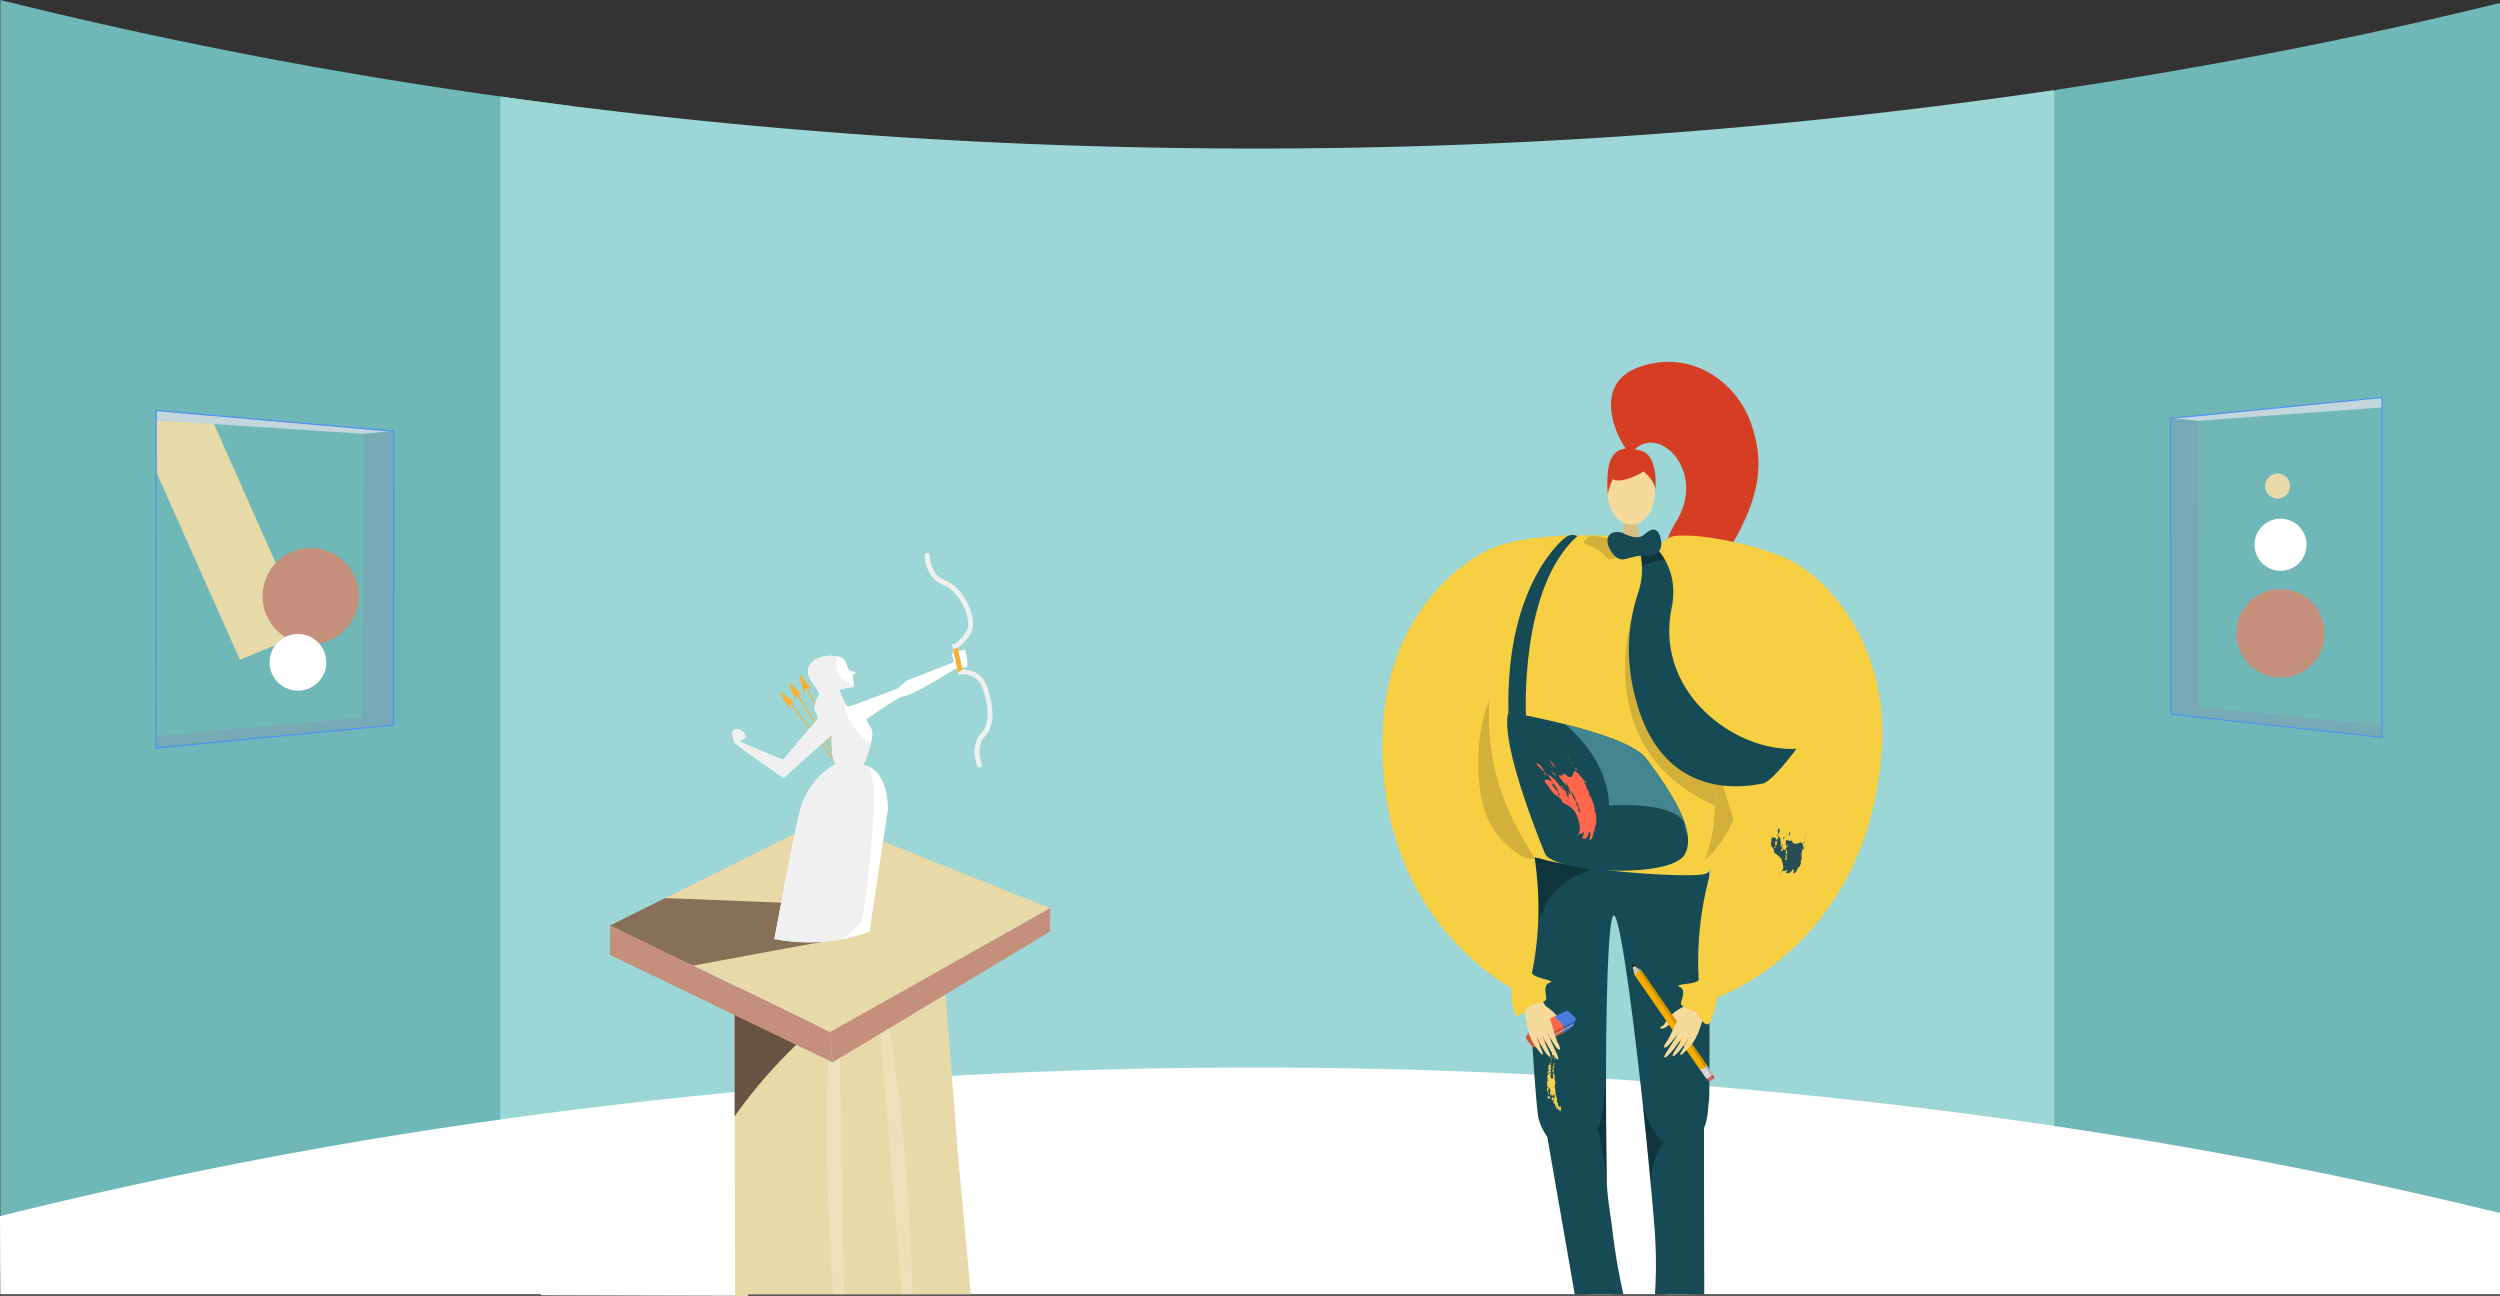 <svg xmlns="http://www.w3.org/2000/svg" xmlns:xlink="http://www.w3.org/1999/xlink" width="1366.001" height="708.024" viewBox="0 0 1366.001 708.024"><rect x="0" y="0" width="1366.001" height="708.024" fill="#333333" stroke="none"/><defs><style>.a,.ah,.ak,.j{fill:none;}.b{fill:#70b8b8;}.c{fill:#9cd6d6;}.am,.d{fill:#fff;}.e{fill:#d6bf87;}.f,.m{fill:#f6da9b;}.g{fill:#d63e23;}.h{fill:#164b55;}.i{fill:#f8d24b;}.j{stroke:#f8d24b;stroke-linecap:round;stroke-linejoin:round;}.k,.l{opacity:0.3;}.m{fill-rule:evenodd;}.aa,.n,.t{fill:#020202;}.o{fill:#d86466;}.p{fill:#d9d6da;}.q{fill:#d5c8b4;}.r{fill:#f7ac00;}.s{clip-path:url(#a);}.ad,.t{opacity:0.15;}.u{clip-path:url(#b);}.v{clip-path:url(#c);}.w{fill:#fe674c;}.x{fill:#4a7cdb;}.y{fill:#e2e2e2;}.z{clip-path:url(#d);}.aa,.am{opacity:0.2;}.ab{fill:#f7cf43;}.ac{fill:#438591;}.ae{fill:#274e55;}.af{fill:#c3d6db;}.ag{fill:#77aab6;}.ah,.ak{stroke:#4e91f2;stroke-miterlimit:10;}.ah{stroke-width:0.648px;}.ai{fill:#e8d9a9;}.aj{fill:#c5907b;}.ak{stroke-width:0.685px;}.al,.an{fill:#6a5342;}.an{opacity:0.78;}.ao{fill:#feac2c;}.ap{fill:#f0f0f0;}</style><clipPath id="a"><path class="a" d="M932.614-1217.607l-35.739-51.757a1.084,1.084,0,0,0-1.243.788s-.961-.209-1.47,1.05c0,0-1.01-.058-1.23.436l35.949,52.061A5.353,5.353,0,0,0,932.614-1217.607Z"/></clipPath><clipPath id="b"><path class="a" d="M932.484-1217.8l-3.838,2.277,3.724,5.394c.088-.025.175-.053.261-.083.267.4.781,1.184.86,1.335a.685.685,0,0,0,.8.218c.286-.128,2.018-1.464,2.376-1.734a.506.506,0,0,0,.12-.665s-.717-.922-1.069-1.377c.165-.195.253-.319.253-.319Z"/></clipPath><clipPath id="c"><path class="a" d="M896.875-1269.365a1.084,1.084,0,0,0-1.242.788s-.962-.209-1.47,1.05c0,0-.88-.051-1.176.346l-.885-3.918a1.527,1.527,0,0,0,.923-.638Z"/></clipPath><clipPath id="d"><path class="a" d="M860.876-1243.25a28.881,28.881,0,0,0-3.343-3.343,2.442,2.442,0,0,0-2.634-.193l-5.611,2.67-11.054,5.259a5.634,5.634,0,0,0-1.928,1.7s-.5.848-1.042,1.743l-.065.1-.351.573h0c-.234.377-.456.723-.626.973a1.948,1.948,0,0,0-.238,1.858s2.378,3.151,3.226,4.089a2.1,2.1,0,0,0,2.237.348s11.206-5.94,15.044-7.933c.652-.339,1.091-.564,1.227-.626a22.23,22.23,0,0,0,2.431-1.452s.468-.65,1.091-1.548h0l.03-.043c.2-.292.42-.608.644-.937l.012-.018h0c.159-.233.32-.472.48-.713C861.505-1242.388,860.876-1243.25,860.876-1243.25Z"/></clipPath></defs><g transform="translate(0.001 1799.562)"><path class="b" d="M1366-1797.942v705.55l-242.23-67.59-1.24-.24-31.75-6.02.07-22.59,1.56-535.51,30.12-25.56,1.75-.73C1228.18-1766.122,1310.31-1784.252,1366-1797.942Z"/><path class="b" d="M316.29-1734.922l-15.68,543.41-.37,12.96-26.87,6.66L.2-1104.152v-695.41a2642.672,2642.672,0,0,0,273.17,52.71q18.765,2.64,38.35,5.12Z"/><path class="c" d="M1122.53-1750.372v596.43H273.37v-592.91q18.765,2.64,38.35,5.12a2970.154,2970.154,0,0,0,303.27,22.49A2992.67,2992.67,0,0,0,1122.53-1750.372Z"/><path class="d" d="M1366-1136.738v44.35H408.689l-.01.85-7.03-.02-19.87-.06-6.48-.01-26.54-.08-6.45-.02-46.76-.14c.02-.17.04-.35.05-.52H.169L0-1135.058c.07-.02.13-.03.2-.05a2644.97,2644.97,0,0,1,273.17-52.72q13.41-1.875,27.24-3.68c1.57-.21,3.15-.41,4.73-.62a.11.11,0,0,0,.05-.01c.86-.1,1.72-.21,2.58-.32q7.86-1.005,15.85-1.98,14.445-1.77,29.32-3.43c1.43-.17,2.86-.32,4.29-.48q9.075-1,18.29-1.96c.47-.05.94-.1,1.41-.14,1.25-.14,2.51-.27,3.77-.39q10.155-1.035,20.5-2.02a.163.163,0,0,1,.07,0c3.03-.3,6.07-.58,9.13-.86l1.65-.15q19.62-1.8,39.88-3.37c1.65-.13,3.3-.26,4.96-.38l2.07-.15q11.865-.9,23.93-1.71,3.48-.24,6.99-.46,14.865-.975,30.03-1.79,46.065-2.535,94.88-3.71c78.85-1.83,153.53-.49,223.4,3.05q9.405.465,18.67,1,10.32.585,20.48,1.23c.4.03.79.05,1.19.08.54.03,1.08.06,1.62.1q7.98.51,15.85,1.07,8.88.615,17.65,1.28,10.14.765,20.13,1.6,7.7.63,15.3,1.31c50.46,4.43,97.76,9.88,141.57,15.89q16.155,2.2,31.68,4.53C1227.259-1168.758,1309.989-1150.5,1366-1136.738Z"/><path class="e" d="M887.473-1517.633s1.079,12.042-6.349,18.7,17.119,0,17.119,0-4.568-11.535-3.544-18.7S887.473-1517.633,887.473-1517.633Z"/><ellipse class="f" cx="12.987" cy="17.718" rx="12.987" ry="17.718" transform="translate(878.404 -1548.401)"/><path class="g" d="M891.323-1551.831c-1.838,2.5-26.848-36.737,4.948-47.42,28.807-9.679,53.025,9.263,60.5,31.077,6.519,19.029,9.562,42.69-26.315,89.429-15.115,29.369-9.324,38.156-9.324,38.156s-24.248-44.523-5.791-73.08S904.813-1570.207,891.323-1551.831Z"/><path class="g" d="M896.271-1540.852s-22.482,12.465-15.809-7.549C885.078-1562.247,911.6-1549.774,896.271-1540.852Z"/><path class="g" d="M893.012-1545.634s12.579,7.464,11.365,14.952c0,0,2.774-22.355-9.733-22.916s-17.35.645-16.24,24.283C878.4-1529.315,882.038-1548.118,893.012-1545.634Z"/><path class="f" d="M868.769-1092.388a.145.145,0,0,0-.01-.06l11.67-5.9s.19,1.18.51,3.13c.14.82.29,1.77.47,2.83Z"/><path class="f" d="M923.079-1092.388H910.6c0-.04-.01-.07-.01-.11-.19-1.97-.3-3.17-.3-3.17l12.79,2.72Z"/><path class="h" d="M933.979-1206.028c-.04,5.05-.11,8.08-.19,8.23-.45.78-.23,9.29-2.73,14.5.03,41.48.12,78.69.15,90.91h-26.93a258.029,258.029,0,0,0-.36-37.62c-.56-6.97-1.21-14.53-1.95-22.46-1.22-13.3-2.65-27.65-4.18-41.98-.52-4.84-1.05-9.67-1.59-14.46-5.53-49.18-11.87-93.9-14.74-90.22-2.58,3.31-3.75,40.39-3.91,82.54v.04q-.015,3.18-.01,6.39c-.04,18.94.13,38.6.46,56.45v.05c.16,8.23,2.06,18.19,2.92,25.36a333.977,333.977,0,0,0,6.1,35.91h-26.59l-15-86.01a31.427,31.427,0,0,1-4.67-9.63c-.6-2.16-1.44-11.45-2.37-24.36-1.63-22.63-3.54-56.39-4.93-82.4-1.11-20.69-1.9-36.48-1.97-37.86a.674.674,0,0,1-.01-.1c1.09,1.19,7.29,1.98,16.12,2.48,25.01,1.44,71.12.65,81.79.44a7.971,7.971,0,0,0,4.55-2.09S934.249-1235.218,933.979-1206.028Z"/><path class="d" d="M846.772-1210.352c-.286-.2-.4-.645.082-.641a.867.867,0,0,1-.835-.306c.324,0,.234-.269.207-.443-.232.145-.269.342-.344.739.706.352-.359,1.116.422,1.441C846.466-1209.81,846.958-1210.055,846.772-1210.352Z"/><path class="d" d="M848.89-1211.967l-.193-.052.308.612C848.847-1211.53,848.663-1211.947,848.89-1211.967Z"/><path class="i" d="M848.386-1213.952c.355.06.563-.249.888-.238-.714,0-.139-.49-.225-.76l-.546-.119c-.4.253-.237.919-.295,1.478Z"/><path class="d" d="M848.8-1214.449l-.348-.183C848.541-1214.482,848.59-1214.14,848.8-1214.449Z"/><path class="d" d="M846.868-1214.1c-.053.442.239-.263.349.184C847.126-1214.066,847.1-1214.239,846.868-1214.1Z"/><path class="i" d="M848.005-1215.921c.078.313.149.626.235.939l.247-.38Z"/><path class="i" d="M849.175-1215.94a.234.234,0,0,1-.4.128c.444-.32-.16-.544.218-.841l.174.3c.457-.025-.445-.63.364-.587-.556-.419-.7.279-1.087-.255a1.889,1.889,0,0,1-.213,1.26c.17-.115.14-.164.281-.328.013.293.247.694.289,1.036C849.334-1215.4,848.865-1215.662,849.175-1215.94Z"/><path class="i" d="M849.337-1217.412c.05-.312.092-.794-.516-.906-.448.313.062.4.312.554-.1.092-.156.405-.473.264C848.794-1217.541,849.1-1217.279,849.337-1217.412Z"/><path class="i" d="M849.5-1218.638l-.532-.256.085.152h-.39c.095.031.8.175.739.486C849.707-1218.406,849.355-1218.479,849.5-1218.638Z"/><path class="i" d="M846.817-1218.844c.278-.2.126-.338-.014-.595.035.349-.007.841.211.955l-.095-.032a3,3,0,0,0,.634.583C847.194-1218.3,847.8-1218.9,846.817-1218.844Z"/><path class="i" d="M846.747-1218.4l-.3-.268Z"/><path class="i" d="M849.42-1219.615l-.2.471.172-.109Z"/><path class="i" d="M847.752-1219.125c.1-.386-.439.191-.409-.176-.056-.1-.012.541.244.583C847.692-1218.809,847.295-1219.108,847.752-1219.125Z"/><path class="i" d="M849.48-1219.926l-.388-.42Z"/><path class="i" d="M849.8-1220.9l-.284-.1c.267-.365-.1-.91.545-1.141-.363.039-.727-.214-.859.115.188.066.175.186.4.183-.08.139-.336.091-.443.18.3.269.031.636.3.853-.055-.1.012-.12.052-.19.475.452-.765.449.062.685C849.329-1220.473,849.909-1220.693,849.8-1220.9Z"/><path class="i" d="M847.822-1220.989l-.133.334c-.378-.13.011-.418-.339-.5-.229.005-.361.34-.51.2.9.1.016.471,1.038.357.09.449-.563.1-.538.573l.475.159C847.6-1220.391,848.024-1220.456,847.822-1220.989Z"/><path class="i" d="M848.057-1222.3l.309-.143-.43.058c-.021-.77,1.757-1.068,1.555-1.541-.52-.619.379-1.069.344-1.653-.341-.319-.24.249-.467.257-.707-.152.4-.238-.173-.428-.515-.09-.612.54-.947.761.053.225.214.237.5.33-.293.029-.4.242-.7.272.364.49-.424.663-.028,1.148-.405.107-.045-.342-.118-.2l-.012.246.066-.021c.377.365-.039.949-.32,1.145.146-.158.482-.251.591-.043l-.47.129.635.475C847.978-1221.861,848.892-1222.171,848.057-1222.3Z"/><path class="i" d="M847.2-1221.882c-.279.494.687-.013.434.532l0-.593Z"/><path class="d" d="M848.533-1224.229l.336-.223C848.216-1224.373,849.036-1223.9,848.533-1224.229Z"/><path class="d" d="M848.613-1225.155l.575.189-.311-.267Z"/><path class="i" d="M849.4-1225.927c-.277-.217-.553-.019-.5.206C848.944-1225.915,849.212-1225.991,849.4-1225.927Z"/><path class="i" d="M849.873-1223.343a.356.356,0,0,1-.029.146Z"/><path class="i" d="M849.893-1223.439l-.02.1A.332.332,0,0,1,849.893-1223.439Z"/><path class="i" d="M849.163-1213.2a.449.449,0,0,1,.033.2l-.037-.2Z"/><path class="i" d="M848.342-1212.976c-.373-.353.892-.367.627-.933a6.249,6.249,0,0,1,.19.712C848.566-1212.878,848.849-1213.45,848.342-1212.976Z"/><path class="i" d="M847.752-1217.729c-.008-.007-.008-.013-.018-.021C847.715-1217.785,847.734-1217.766,847.752-1217.729Z"/><path class="d" d="M849.741-1197.695l.162-.014-.172.332Z"/><path class="d" d="M850.028-1197.769l.253-.556c.133,1.031.286,2.059.452,3.084l-.235-.072C850.205-1195.233,850.266-1197.888,850.028-1197.769Z"/><path class="d" d="M849.759-1197.892c-.7-.232.19-.527-.32-.85.341.217.708.355.563.611Z"/><path class="j" d="M848.362-1198.8c.117-.181-.188-.354-.1-.459C848.785-1199.252,848.416-1198.954,848.362-1198.8Z"/><path class="i" d="M846.361-1199.067a.128.128,0,0,1-.012-.079.552.552,0,0,0,.1.072Z"/><path class="i" d="M846.452-1199.074l.232-.018A.2.2,0,0,1,846.452-1199.074Z"/><path class="i" d="M846.349-1199.146a.987.987,0,0,0-.262-.174l-.029.076c-.07-.094-.272-.255-.146-.314-.022.2.14.19.463.165l.016-.324C847.164-1199.727,846.373-1199.437,846.349-1199.146Z"/><path class="j" d="M846.076-1200.143l.469.291C846.13-1199.723,846.083-1200.019,846.076-1200.143Z"/><path class="i" d="M846.535-1200.672c.134.066.118.39.3.179.091.045.078.108.082.174C846.795-1200.526,846.295-1200.279,846.535-1200.672Z"/><path class="i" d="M846.919-1200.319a.191.191,0,0,1,.03.091A.157.157,0,0,1,846.919-1200.319Z"/><path class="j" d="M849.166-1197.1a.185.185,0,0,1,.166-.04Z"/><path class="i" d="M846.953-1201.368l-.006-.123a.289.289,0,0,0,.03.1Z"/><path class="i" d="M852.194-1191.83a1.649,1.649,0,0,0-.214-1.4c-.546.093-.189-.218-.77-.171a6.045,6.045,0,0,1-.3-.852c-.2-.587-.444-1.187-.534-.922l.271.117-.593-.081c.107-.32.514-.787.159-.95.171-.078.35,2.554.513,2.432-.646.329-1.1-3.42-1.393-3.487l.345-.081c-.42-.424-.957-.672-1.244-1.042l.413-.132c-.108.3.188.352.4.627-.133-.5.119-.621-.006-1-.548.068-.234.361-.592-.1.216-.164.852.1.691-.323.095-.543-.7-.362-.792-.822l-.178.332c-.041-.169-.187-.478.1-.669a.768.768,0,0,0,.875.6c-.14-.185.031-.636-.009-.8l.392.071c.346-.217-.208-.278.1-.541-.238-.2-.543.181-.711.07.127-.057.3-.505.032-.635-.8.171.285.493-.476.835l.108-.422c-.822-.193.066.656-.587.577-.856-.241.742-.71-.339-.913-.184.207-.152.822-.448.767.281-.241-.3-.349-.43-.641l.344-.391c-.266-.133-.26-.01-.415.123.427-.567-.178-1.427.346-2.216-.144-.438-.358-.034-.656-.22.475-.266.047-.644.045-.892.032-.075-.456-.184-.649-.1l.332.609c-.26-.016-.678.1-.606.321.934-.212-.521.919.549.9l-.487.022.383.779.063-.029c-.159.009.374.652.207,1.108-.171-.114-.039-.868-.54-.392-.3-.309.1-.928-.147-1.513l-.32.138c-.506-.6.047-1.476-.086-2.169l.457.185c.159-.255.511-.586.119-.8.036.3-.225.155-.42.11-.263-.393-.017-1-.211-1.542a.337.337,0,0,0,.163,0l-.289-.57c.066-.276.327-.378.62-.554-.065-.1-.063-.348-.324-.247-.023.054-.046.109-.02.144-.5-.28.139-.208-.171-.567.42.273.585-.1,1.006-.076-.192-.422-.746-.025-.94-.073.229-.525.587-.6.666-1.118-.258-.026-.172.371-.464.42.068-.149.041-.323-.056-.349l-.2.323a1.9,1.9,0,0,0,.173-1.668l-.131.048.01-.374.483.133c-.125-.2.3-.416-.084-.524l-.034.074-.155-.252.479.26c.2-.318-.778-.764-.692-1.287.653-.105.218.9,1.059.972.137-.171.28-.463.058-.568-.228.019-.234.143-.239.267-.433-.459.278-1.131-.454-1.429l-.275.339c-.08-.4.808-.643.328-.785l.828.328c-.4-.41-.314-.927-.611-1.313-.484-.022,0,.547-.1.518l-.345-.189c.3-.584.3-.162.608-.867l-.324-.016c.5-.223-.428-.893.431-.623l-.206.187.389,0-.238-.832c.287.091.216-.309.6-.187l-.333-.317c.559-.114.637.583,1.059.631.255,0,.228-.143.2-.214.4.378-.572.519-.6.881l.344.191-.484-.026a1.192,1.192,0,0,0,.593.35c-.67.337.111.743-.047,1.275-.271-.453-.468.276-.594.2-.011.247.837.866.243,1.067-.234.141-.343-.306-.456.036a.363.363,0,0,0,.541.238,7.519,7.519,0,0,1,.036,1.622l-.321-.128c-.268.34.177.668.529.843-.131.048-.035.074-.227.023-.531.437.665.546.55,1.254.454-.048.5-.365.274-.585l.518.051a3.317,3.317,0,0,0-.406-1.784l.383.227c.693-.425-.675-.306.119-.7-.182-.3-.27.214-.487-.011.151-.208.9.057.932-.291.261,1.31.215,2.8.345,4.164.1.024.13-.049.163-.122.361.228.075,1.3-.083,2.335s-.251,2.027.436,2.048c-.193.08-.427-.129-.385.16a.582.582,0,0,0,.422.008c-.686.778.146,1.708-.268,2.624.225-.037.365.148.527.138-.5.345.106.814-.17,1.123l.254-.115.078.889c.1.017.092-.1.12-.178.14.183-.149.253-.373.293l.6.341c-.821,1.255.79,2.536.373,3.926.469.142.678.287.772.614l.114-.181c.417.289-.223.049,0,.313.308.157.681-.031.4-.262.131-.186.3-.1.422,0A4.366,4.366,0,0,1,852.194-1191.83Z"/><g class="k"><path d="M891.367-1329.418l.515-.043S891.7-1329.448,891.367-1329.418Z"/><path d="M891.367-1329.418c-13.74,1.1-43.772-.846-43.772-.846-8.825-.508-15.023-1.292-16.111-2.482,0,0,0,.036.007.1.065,1.379.856,17.163,1.967,37.853a10.269,10.269,0,0,0,1.444-.167,11.244,11.244,0,0,0,7.272-5.167A25.008,25.008,0,0,0,845-1306.03C855.246-1325.523,886.965-1329.023,891.367-1329.418Z"/></g><path class="l" d="M878-1153.7c0-.072-.007-.138-.007-.21-.123-6.423-5.058-29.2-5.058-29.2,3.774-4.746,4.572-32.157,4.608-33.427C877.465-1195.679,877.632-1173.574,878-1153.7Z"/><path class="l" d="M909.3-1175.686s-6.92,7.426-7.33,23.216c-1.219-13.3-2.656-27.65-4.188-41.983C900.376-1187.624,905.014-1177.065,909.3-1175.686Z"/><path class="m" d="M920.472-1249.755s-7.046,2.965-10,8.175c-1.756,3.1-2.555,2.7-3.015,3.173-1.526,1.55,2.614,1.059,4.561-1.4,1.582-2,5.943-1.793,7.285-2.846s4.4-4.565,4.253-5.786S920.472-1249.755,920.472-1249.755Z"/><path class="n" d="M891.8-1272.071s-.021-.474.327-.322a6.6,6.6,0,0,1,1.037.744l-1.013.769Z"/><path class="o" d="M935.526-1212.678c.044.063,1.258,1.624,1.258,1.624a.506.506,0,0,1-.12.665c-.358.27-2.09,1.606-2.376,1.734a.685.685,0,0,1-.8-.218c-.108-.206-1.021-1.578-1.021-1.578Z"/><path class="p" d="M932.484-1217.8l3.484,5.046a7.566,7.566,0,0,1-3.6,2.625l-3.724-5.394Z"/><path class="q" d="M896.875-1269.364l-3.85-2.372a1.523,1.523,0,0,1-.922.636l.941,4.172S895.8-1267.572,896.875-1269.364Z"/><path class="r" d="M932.614-1217.607l-35.739-51.757a1.084,1.084,0,0,0-1.243.788s-.961-.209-1.47,1.05c0,0-1.01-.058-1.23.436l35.949,52.061A5.353,5.353,0,0,0,932.614-1217.607Z"/><g class="s"><path class="t" d="M897.8-1271.074l-2.274,2.341,37.1,53.721,2.638-3.816Z"/></g><path class="p" d="M930.412-1218.213"/><g class="u"><path class="t" d="M931.654-1216.415l3.181,4.633s.17.022.165.1.988,1.378,1.021,1.427a1.039,1.039,0,0,1,.094.468,11.921,11.921,0,0,0,1.512-1.044s-1.89-5.345-1.925-5.4a28.378,28.378,0,0,1-3.088-1.379A5.574,5.574,0,0,1,931.654-1216.415Z"/></g><path class="r" d="M892.987-1267.181l.057.253-.112-.162A.379.379,0,0,1,892.987-1267.181Z"/><g class="v"><path class="t" d="M895.632-1268.576l-4.531-4.731,1.735-.449s5.157,4.8,5.3,4.925A14.681,14.681,0,0,1,895.632-1268.576Z"/></g><path class="m" d="M932.813-1261.972c-.727.888-11.232,9.187-13.978,14.805s-6.293,14.233-8.288,16.914c-2.347,3.155-1.281,4.581,1.819,1.1a61.375,61.375,0,0,0,6.144-8.277c.245-.573-1.7,3.026-4.123,6.825-2.571,4.039-5.61,8.324-4.912,8.838,1.354,1,9.548-10.337,10.632-12.471a59.906,59.906,0,0,1-2.935,5.595c-1.474,2.468-3.562,5.146-3.239,5.95.509,1.267,5.67-4.425,8.533-9.66.215-.029-.182,1.863-4,7.853-.384.6-.73,2.375,1.072.61,3.791-3.714,5.7-5.031,8.376-11.481,2.613-6.29,3.969-13.813,7.241-17.809Z"/><path class="m" d="M844.426-1249.957s6.553,3.936,8.736,9.513c1.3,3.315,2.144,3.042,2.532,3.569,1.29,1.752-2.737.678-4.315-2.032-1.282-2.2-5.628-2.62-6.806-3.853s-3.708-5.144-3.388-6.332S844.426-1249.957,844.426-1249.957Z"/><path class="w" d="M854.559-1238.2l0,.1c0,.037,0,.078,0,.119,0,.086,0,.179,0,.279,0,.048,0,.1,0,.148v.042c0,.044,0,.088,0,.133l0,.137c0,.023,0,.048,0,.071,0,.066,0,.132-.005.2,0,.13-.008.259-.013.387a.06.06,0,0,1,0,.01c-.007.175-.013.343-.019.5l0,.08c0,.052,0,.1-.007.153-.007.174-.014.328-.02.452-3.838,1.993-15.044,7.933-15.044,7.933a2.1,2.1,0,0,1-2.237-.348c-.848-.938-3.226-4.089-3.226-4.089a1.948,1.948,0,0,1,.238-1.858c.17-.25.392-.6.626-.973l.416-.677c.544-.9,1.042-1.743,1.042-1.743a5.634,5.634,0,0,1,1.928-1.7l11.054-5.259a2.257,2.257,0,0,1,.625.38c.626.627,3.971,4.2,3.971,4.2A1.727,1.727,0,0,1,854.559-1238.2Z"/><path class="x" d="M860.406-1240.736c-1.1,1.652-2.257,3.259-2.257,3.259a22.23,22.23,0,0,1-2.431,1.452c-.136.062-.575.287-1.227.626.03-.635.094-2.112.068-2.806a1.727,1.727,0,0,0-.675-1.326s-3.345-3.578-3.971-4.2a2.257,2.257,0,0,0-.625-.38l5.611-2.67a2.442,2.442,0,0,1,2.634.193,28.881,28.881,0,0,1,3.343,3.343S861.505-1242.388,860.406-1240.736Z"/><path class="y" d="M859.926-1240.023l-5.368,2.772-13.871,7.162a1.164,1.164,0,0,1-1.437-.525c-.5-.723-3.008-3.659-3.986-4.8l-.416.678,4.171,5.089s.284.708,1.291.308c.651-.258,8.647-4.374,14.229-7.257,2.058-1.063,3.788-1.958,4.7-2.431h0Z"/><g class="z"><path class="aa" d="M837.117-1239.4c-.1-.008-.3.529-.325.6-.135.323-.6.724-.524,1.077a3.091,3.091,0,0,0,.389.908c.428.741,1.167,1.436,1.6,2.173a9.288,9.288,0,0,0,1.589,1.829,1.5,1.5,0,0,0,.671.429c.537.125,1.028-.247,1.5-.447q.6-.258,1.2-.526c1.032-.462,2.059-.937,3.084-1.416,3.766-1.759,7.559-3.481,11.211-5.472q.907-.5,1.8-1.017a8.366,8.366,0,0,0,1.624-1.058,1.457,1.457,0,0,0,.511-1.047,12.935,12.935,0,0,0-.333,2.435c-.1.851-.182,1.7-.285,2.554-.129,1.058-.26,2.116-.408,3.172a7.221,7.221,0,0,1-.3,1.688.1.1,0,0,1-.015.028c-.27.347-13.511,9.755-16.856,9.311s-12.064,2.524-14.049-2.086-3.45-8.187-.258-10.857S837.08-1239.4,837.117-1239.4Z"/></g><path class="m" d="M833.947-1263.8c.593.982,9.812,10.69,11.732,16.642s4.2,14.982,5.8,17.92c1.874,3.456.616,4.716-1.957.827a61.338,61.338,0,0,1-4.9-9.067c-.161-.6,1.257,3.239,3.111,7.342,1.971,4.363,4.37,9.038,3.606,9.447-1.482.794-7.981-11.59-8.752-13.856a59.791,59.791,0,0,0,2.111,5.955c1.107,2.653,2.793,5.6,2.359,6.351-.684,1.182-4.982-5.186-7.072-10.775-.209-.059-.085,1.869,2.843,8.342.294.65.384,2.454-1.148.451-3.225-4.215-4.923-5.79-6.659-12.555-1.693-6.6-1.965-14.237-4.636-18.658Z"/><path class="ab" d="M958.354-1352.14h-.008v.007c-3.28,8.593-9.906,17.6-15.617,22.251-.37.312-.748.595-1.111.864-15.218,7.257-89.249,1.843-99.053-2.105-4.42-1.785-9.79-14.7-14.4-29.072-5.625-17.526-10.124-37.23-10.393-41.577-.457-7.308,8.361-92.289,59.045-102.21a52.684,52.684,0,0,1,13.709-.827s.479.283,1.313.667a25.561,25.561,0,0,0,5.392,1.829c4.166.907,9.58.893,14.152-3.055,5.8-5.014,51.123,2.43,70.652,14.085s50.111,46.6,46.1,102.138c-7.684,106.507-89.912,134.544-89.912,134.544s-2.348,14.641-5.324,14.737-5.225-6.78-7.378-7.308-7.2-2.357-7.05-4.154,3.065-7.384-.766-9.1,10.643-1.031,10.469-4.124c-2.321-40.555,9.964-76.4,25.562-105.228Z"/><path class="ab" d="M819.728-1359.236h.007v.007c2.025,8.972,7.3,18.828,12.295,24.245.322.362.656.7.977,1.013,14.032,9.347,88.08,14.512,98.346,12,4.629-1.139,11.78-13.155,18.385-26.73,8.059-16.549,15.314-35.412,16.2-39.677,1.491-7.169,4.844-92.541-43.915-109.566a52.741,52.741,0,0,0-13.452-2.768s-.514.212-1.4.474c-1.257.384-6.994,2.929-5.6,1.044,2.211-2.983-6.345-4.679-12.32-6.313-7.4-2.024-52.2-3.585-73.191,5.175s-56.226,39-60.155,94.547c-7.535,106.517,69.871,145.959,69.871,145.959s.243,14.826,3.175,15.345,6.136-5.969,8.342-6.186,7.468-1.309,7.569-3.11-1.984-7.744,2.053-8.9-10.389-2.533-9.777-5.571c8.063-39.813,1-77.036-10.342-107.792Z"/><path class="h" d="M920.529-1332.673c-7.641,13.3-69.357,10.261-76.149,0,0,0-25.277-60.293-20.183-77.8,0,0,14.486,2.5,30.88,6.647,18.281,4.616,38.927,11.278,44.472,18.782,6.3,8.527,15.327,20.857,19.906,32.236,0,.007,0,.007.008.015.428,1.074.82,2.141,1.168,3.193s.639,2.068.893,3.084v.022C922.8-1341.28,922.728-1336.505,920.529-1332.673Z"/><path class="h" d="M855.077-1505.717s-32.448,24.493-30.88,95.248l9.6,3.092s-3.89-70.776,28.066-99.248C861.865-1506.625,858.74-1508.652,855.077-1505.717Z"/><path class="ac" d="M919.463-1352.79c.137.675.275,1.32.406,1.93-7.9-11.118-40.647-8.592-40.647-8.592-.871-26.758-24.145-44.371-24.145-44.371,18.281,4.616,38.927,11.278,44.472,18.782,6.3,8.527,15.327,20.857,19.906,32.236C919.455-1352.8,919.455-1352.8,919.463-1352.79Z"/><path class="ac" d="M919.869-1350.86a8.605,8.605,0,0,1,.762,1.263,8.829,8.829,0,0,1,.893,3.084v.022C922.032-1341.592,921.248-1344.466,919.869-1350.86Z"/><path class="ad" d="M947.265-1352.13v.007c-3.28,8.593-9.906,17.6-15.617,22.251,10.071-27.245,3.454-51.577,2.989-67.971,2.316,15.806,12.265,44.668,12.621,45.684A.121.121,0,0,1,947.265-1352.13Z"/><path class="ad" d="M838.572-1330.654c-5.668,3.237-20.814-10.2-25.7-21.722-8.6-20.3-5.264-51.447.822-64.189C812.107-1381.941,821.273-1357.759,838.572-1330.654Z"/><path class="w" d="M843.81-1378.007c-1.519-1.078-2.789-2.447-4.09-3.558l1.55,1.332a7.508,7.508,0,0,1-1.8-2.347c.519-.079.772.63,1.282.343a25.292,25.292,0,0,1,4.244,6.131C843.425-1375.89,844.312-1377.556,843.81-1378.007Z"/><path class="w" d="M837.914-1384.977c.193.164.377.33.554.5A1.44,1.44,0,0,1,837.914-1384.977Z"/><path class="w" d="M858.349-1368.95a3.653,3.653,0,0,1,.611.628A2.635,2.635,0,0,1,858.349-1368.95Z"/><path class="w" d="M848.278-1377.806a2.378,2.378,0,0,1,.486.165q1.016,1.4,1.941,2.915C849.983-1375.786,848.663-1376.418,848.278-1377.806Z"/><path class="w" d="M848.29-1379.526a7.23,7.23,0,0,1-1.911-3.023A13.108,13.108,0,0,0,848.29-1379.526Z"/><path class="w" d="M868.737-1364.006a.472.472,0,0,1,.263-.056.36.36,0,0,0,.17.04c.1.557.164,1.127.233,1.686-.106-.1-.345-.138-.406-.261C868.915-1363.209,869.342-1363.543,868.737-1364.006Z"/><path class="w" d="M858.134-1369.194l-.065.008-.236-.194.009-.049A1.408,1.408,0,0,1,858.134-1369.194Z"/><path class="w" d="M868.5-1364.659a2.69,2.69,0,0,0,.492-.309l.177.94a.82.82,0,0,0-.169-.034C868.783-1364.187,868.837-1364.565,868.5-1364.659Z"/><path class="w" d="M866.56-1371.611c-.117-.159-.567-.079-.705-.1a7.227,7.227,0,0,0-.275-1.745c-.141-.016-.261-.171-.543-.2a2.772,2.772,0,0,0,.165-.538q.529.828,1.017,1.725c.331.586.646,1.206.944,1.855A6.065,6.065,0,0,1,866.56-1371.611Z"/><path class="w" d="M868.455-1340.351a13.182,13.182,0,0,1,.433-2.6,3.243,3.243,0,0,0-.374-2.589c-.653,1.882-1.217,4.377-3.069,4.349-.922-.01-.877-.573-.615-1.315a7.752,7.752,0,0,0,.648-2.375l-.391.343c.2-.168.391-.343.179-.5-.4.348-.752,1.006-1.378,1.156l-.414-.315a5.938,5.938,0,0,0-1.622,1.467,4.308,4.308,0,0,1-1.694,1.266c2.478-1.422,3.26-3.982,3.055-6.534a24.47,24.47,0,0,0-2.282-7.438,13.607,13.607,0,0,0-6.727-5.3,4.755,4.755,0,0,1-1.08-1.922,11.906,11.906,0,0,0-3.319-2.565c-2.3-1.77-3.3-4.551-5.63-6.777-.466-.432.226-2.3,1.705-1.476a8.72,8.72,0,0,1,3.278,2.444c-.532.243-.678-.458-1.2-.406a7.02,7.02,0,0,0,1.422,2.364c-.425-.464-.866-.921-1.31-1.377,1.12,1.139,2.128,2.542,3.393,3.717.417.483-.76,1.947.789,1.922a18.185,18.185,0,0,0-3.1-6.22l.04-.018c-.727-.759-1.31-1.521-2.011-2.272.271.186.569.359.678.635a14.821,14.821,0,0,0-2.511-3.786,13.657,13.657,0,0,1,5.234,4.147c1.439,1.709,2.664,3.543,4.146,5.061.1-1.526-1.931-1.992-1.653-3.517a26.027,26.027,0,0,1,3.092,5.024,2.282,2.282,0,0,0-.44-.23,3.634,3.634,0,0,0,.71,1.745,8.043,8.043,0,0,1,.971,1.56l.107.308a3.031,3.031,0,0,0-.107-.308,27.727,27.727,0,0,0-1.241-3.075,2.6,2.6,0,0,1,.967,1.353,2.785,2.785,0,0,0-.083-1.519l-.994-1.715a8.826,8.826,0,0,0,2.247,2.059,22.7,22.7,0,0,0-1.815-3.895c.5.6,1.014,1.193,1.495,1.809.559,1.2,1.1,2.4,1.631,3.609l-.1-.114.166.251q.316.7.638,1.414a3.428,3.428,0,0,0,1.109.993l.108.206c-.224-.058-.415-.044-.38.25.03,1.287,1.361,2.142,1.163,3.683a2.029,2.029,0,0,0,.5,1.261c-.082.175.02.219.168.241l.2.293a2.254,2.254,0,0,0,.385.747,3.891,3.891,0,0,0-.385-.747,2.614,2.614,0,0,0-.133-.283c.167.02.364.036.423.18a24.832,24.832,0,0,0-1.94-5.625c.184.047.389.142.508.167l-.616-.373a12.528,12.528,0,0,0-1.059-1.659,1.608,1.608,0,0,0,.658.261,22.3,22.3,0,0,0-3.038-4.755,44.171,44.171,0,0,0-2.514-4.724,9.567,9.567,0,0,0,1.019,2.915,42.745,42.745,0,0,1-4.863-6.376,8.178,8.178,0,0,0,2.426-.16c.3-.282-.17-1.044.35-.811,2.1.7,2.156,2.41,4.452,1.61.6-.259.925-3.365,1.729-3.095a14.04,14.04,0,0,1,2.221,1.955,8.82,8.82,0,0,0,.556.932c-.008.063.143.05.319.044a11.784,11.784,0,0,1,1.838,2.7l.294.731a1.388,1.388,0,0,1-.238.552,1.831,1.831,0,0,1,.566.217c.265.656.549,1.286.831,1.91.015.43,0,.87.038,1.275.123-.077.264-.224.424-.23.354.781.7,1.554,1.053,2.326a2.654,2.654,0,0,1-.354,1.212c1.556.279,1.713,2.563,2.382,3.891l.044-.018c.259.7.475,1.435.688,2.175a2.669,2.669,0,0,1-.306.476c.267.113.335.3.464.362a7.491,7.491,0,0,1-.242,1.781c.132.06.579.127.638.322a6.268,6.268,0,0,0,.276,1.148c.066.444.1.9.125,1.369a18.634,18.634,0,0,1-.006,2.339,20.116,20.116,0,0,1-.245,2.31,2.714,2.714,0,0,1-.568.119c.282.208.109.545.262.742a.44.44,0,0,0-.263-.041c.373.66-.125.817-.272,1.423.013.136.223.259.288.394-.018.067-.032.133-.054.2-.934.694-.623,1.356-.685,2.119-.3.744-.558,1.475-.9,2.185C869.512-1340.821,868.889-1340.682,868.455-1340.351Z"/><path class="w" d="M869.428-1362.132c.089.729.122,1.477.17,2.2C869.35-1360.644,868.846-1361.16,869.428-1362.132Z"/><path class="w" d="M860.726-1379.067a2.658,2.658,0,0,0,.077-1.233c1.059,1.386,2.136,2.771,3.171,4.258l-.037.03C862.944-1377.073,862.279-1379.189,860.726-1379.067Z"/><path class="w" d="M869-1364.062a.82.82,0,0,1,.169.034v.006A.36.36,0,0,1,869-1364.062Z"/><path class="w" d="M852.661-1376.414l-.091-.124q.489.346.945.728A2.665,2.665,0,0,1,852.661-1376.414Z"/><path class="w" d="M850.209-1379.853l-1.809-1.578a9.138,9.138,0,0,1-1.44-2.785C848.1-1382.822,849.152-1381.343,850.209-1379.853Z"/><path class="w" d="M858.967-1381.941c-.108-.376-.174-.8-.268-1.2l.635.884C859.181-1382.213,859.073-1382.042,858.967-1381.941Z"/><path class="w" d="M855.123-1374.211l-.159-.18.7.228C855.538-1374.16,855.314-1374.207,855.123-1374.211Z"/><path class="w" d="M857.16-1385.441q.216.338.43.671a1.853,1.853,0,0,0-.579-.095A1.443,1.443,0,0,0,857.16-1385.441Z"/><path class="w" d="M854.332-1388.318a7.379,7.379,0,0,1-.64-.8c.32.249.642.516.955.789C854.476-1388.293,854.332-1388.255,854.332-1388.318Z"/><path class="ae" d="M971.694-1343.911a11.066,11.066,0,0,1-.431-2.56c.053.32.108.64.161.96a1.85,1.85,0,0,1,.382-1.388c.423.137.1.463.665.526a7.775,7.775,0,0,1-1.212,3.531C969.954-1343.264,971.748-1343.591,971.694-1343.911Z"/><path class="ae" d="M972.405-1348.218a3.282,3.282,0,0,1,.038.346C972.381-1347.991,972.334-1348.109,972.405-1348.218Z"/><path class="ae" d="M977.2-1336.267a1.147,1.147,0,0,1,.17.4A.61.61,0,0,1,977.2-1336.267Z"/><path class="ae" d="M974.818-1342.444a1.263,1.263,0,0,1,.25.208c-.127.543-.288,1.095-.471,1.657C974.731-1341.189,974.169-1341.822,974.818-1342.444Z"/><path class="ae" d="M975.995-1343.058a1.93,1.93,0,0,1,.7-1.651A3.3,3.3,0,0,0,975.995-1343.058Z"/><path class="ae" d="M983.925-1332.307a1.07,1.07,0,0,1,.263.017.473.473,0,0,0,.138.04c-.14.226-.285.452-.437.678-.059-.054-.267-.1-.276-.156C983.776-1331.978,984.279-1332.041,983.925-1332.307Z"/><path class="ae" d="M977.154-1336.416l-.059-.013q-.045-.068-.087-.135l.034-.017A.456.456,0,0,1,977.154-1336.416Z"/><path class="ae" d="M983.98-1332.592c.205-.01.413-.019.576-.043-.073.128-.151.255-.228.382a1.314,1.314,0,0,0-.14-.037C984.042-1332.37,984.248-1332.506,983.98-1332.592Z"/><path class="ae" d="M985.546-1335.488c-.014-.08-.437-.14-.543-.176a3.181,3.181,0,0,0,.705-.678c-.108-.035-.121-.115-.338-.186a3.979,3.979,0,0,0,.437-.155,10.6,10.6,0,0,1-.252,1.665A.957.957,0,0,1,985.546-1335.488Z"/><path class="ae" d="M979.956-1322.364c-.325-.711.763-1.568-.378-2.24-.679.838-.9,1.977-2.719,2.143s-.189-1.12-.3-1.76l-.381.179c.19-.09.381-.179.164-.25a4.656,4.656,0,0,1-1.333.627l-.435-.141c-1.358.467-1.632,1.286-2.99,1.753,4.35-2.22,2.423-5.113,1.99-7.673-.65-1.421-2.307-2.714-4.154-3.918-.244-.23-.134-.8,0-1.209a6.079,6.079,0,0,0-1.385-2.113c-.867-1.491.114-2.981-.157-4.589-.055-.32,1.712-.806,2.255-.025a2.894,2.894,0,0,1,.908,1.967c-.565-.064-.241-.389-.665-.527a1.848,1.848,0,0,0-.382,1.389c-.054-.32-.107-.64-.162-.96a11.146,11.146,0,0,0,.433,2.56c.055.32-1.74.646-.436,1.069a7.766,7.766,0,0,0,1.212-3.531l.042.005a14.511,14.511,0,0,1-.069-1.5c.081.155.189.313.1.454a4.657,4.657,0,0,0,.654-2.208c1.981,2,.729,4.321,1.489,6.381.925-.607-.433-1.35.707-1.887a10.964,10.964,0,0,1-.321,2.895,1.41,1.41,0,0,0-.25-.208c-.649.623-.089,1.256-.221,1.865-.019.055-.035.109-.054.164a.849.849,0,0,0,.054-.164c.182-.561.343-1.113.471-1.657a.752.752,0,0,1,.129.823,1.615,1.615,0,0,0,.707-.678c.02-.323.041-.646.09-.966a2.381,2.381,0,0,0,.807,1.407,9.4,9.4,0,0,0,.578-2.046c.077.368.162.735.242,1.1a17.238,17.238,0,0,0-.43,1.886c-.013-.023-.025-.047-.038-.071.007.048.016.1.026.143-.037.248-.066.5-.082.747.038.223.275.436.571.647.005.037.01.074.014.111-.18-.066-.36-.1-.45.042-.516.588.406,1.19-.3,1.869-.185.177-.079.409.076.657-.132.072-.049.106.086.135.035.053.069.107.1.162a.609.609,0,0,0,.171.4,1.21,1.21,0,0,0-.171-.4.735.735,0,0,0-.04-.15c.152.031.335.063.347.136a13.008,13.008,0,0,0,.18-2.851c.148.054.295.132.392.164-.139-.092-.277-.183-.406-.275a4.278,4.278,0,0,0-.228-.928,1.4,1.4,0,0,0,.472.243,9.124,9.124,0,0,0-.291-2.667c.235-.844.489-1.68.649-2.511a2.845,2.845,0,0,0-.891,1.409,6.385,6.385,0,0,1,.079-3.79,9.816,9.816,0,0,0,1.955.634c.409-.019.543-.428.788-.2,1.168.832.16,1.474,2.469,1.769.624.051,2.8-.967,3.265-.667a3.878,3.878,0,0,1,.579,1.217,1.479,1.479,0,0,0-.093.454c-.043.02.088.05.235.087a2.5,2.5,0,0,1,.009,1.353c-.051.108-.1.215-.142.322a2.229,2.229,0,0,1-.5.151,1.527,1.527,0,0,1,.365.191,7.151,7.151,0,0,0-.25.847c-.193.16-.415.319-.578.476a2.441,2.441,0,0,1,.483-.011c-.061.35-.1.7-.126,1.041a2.659,2.659,0,0,1-.834.4c1.29.343.515,1.226.718,1.821l.047,0c-.01.3-.022.607-.046.916a3.7,3.7,0,0,1-.437.155c.217.071.232.151.341.186a3.262,3.262,0,0,1-.708.678c.109.035.529.1.543.176a.964.964,0,0,0,.012.469c-.042.18-.092.361-.149.545a9.957,9.957,0,0,1-.853,1.839c-.164.023-.369.033-.574.043.266.086.06.222.207.3a.962.962,0,0,0-.261-.017c.351.265-.15.329-.314.579.009.055.216.1.277.155l-.056.083c-.913.3-.6.571-.618.882q-.342.473-.691.946C980.934-1322.652,980.338-1322.543,979.956-1322.364Z"/><path class="ae" d="M983.834-1331.49c-.2.3-.406.588-.618.882C983.236-1330.919,982.92-1331.189,983.834-1331.49Z"/><path class="ae" d="M985.086-1339.417a2.7,2.7,0,0,0,.835-.4c-.054.738-.049,1.472-.069,2.222l-.048,0C985.6-1338.191,986.376-1339.074,985.086-1339.417Z"/><path class="ae" d="M984.188-1332.29a1.314,1.314,0,0,1,.14.037l0,0A.448.448,0,0,1,984.188-1332.29Z"/><path class="ae" d="M977.18-1340.637c0-.024.007-.047.011-.071a3.919,3.919,0,0,1,.249.537A.779.779,0,0,1,977.18-1340.637Z"/><path class="ae" d="M977.623-1342.594c-.081-.367-.168-.735-.244-1.1a2.859,2.859,0,0,1,.893-1.41C978.112-1344.274,977.856-1343.438,977.623-1342.594Z"/><path class="ae" d="M985.563-1340.851c.163-.156.385-.316.578-.476-.036.156-.068.311-.095.466A2.362,2.362,0,0,0,985.563-1340.851Z"/><path class="ae" d="M977.682-1339.132c0-.037-.008-.074-.014-.11.129.091.268.183.408.274C977.977-1339,977.83-1339.078,977.682-1339.132Z"/><path class="ae" d="M986.524-1342.516c-.048.115-.091.229-.133.343a1.452,1.452,0,0,0-.365-.192A2.14,2.14,0,0,0,986.524-1342.516Z"/><path class="ae" d="M986.422-1344.278a1.448,1.448,0,0,1,.092-.454c.056.179.1.361.143.542C986.509-1344.228,986.379-1344.257,986.422-1344.278Z"/><path class="ad" d="M892.269-1464.338S867.736-1391.1,935.8-1360l1.383.92-.351-17.225s-32.073-44.756-32.2-45.908S892.269-1464.338,892.269-1464.338Z"/><path class="ae" d="M895.492-1500.169c-.5-.066-.733-.189-.537-.385C895.1-1500.7,895.289-1500.554,895.492-1500.169Z"/><path class="ad" d="M887.146-1498.29c-1.3,1.3-4.354,4.166-6.967,4.3a2.994,2.994,0,0,1-2.641-1.219c-2.4-3.056-6.662-5.393-10.755-6.844-1.314-.464-1.459-1.176-1.045-1.923a9.932,9.932,0,0,1,3.229-2.758c6.176.211,10.349,1.219,11.648,2.41a.614.614,0,0,1,.145.188,25.541,25.541,0,0,0,5.392,1.829C887.226-1500.663,887.945-1499.088,887.146-1498.29Z"/><path class="h" d="M981.591-1390.426s-13.36,18.208-18.455,18.985-52.273,12.286-68.522-43.079c-6.8-23.158-5.632-42.825.682-61.788a41.18,41.18,0,0,0,1.865-14.115,36.588,36.588,0,0,0-1.117-8.244,7.743,7.743,0,0,0-.552-1.5,18.031,18.031,0,0,0,2.765.043c2.729-.094,6.118-.428,6.118-.428a27.757,27.757,0,0,1,5.407,6.989c3.142,5.537,6.038,14.311,3.614,26.14C903.911-1421.124,948.136-1388.554,981.591-1390.426Z"/><path class="l" d="M897.161-1490.423c2.722-1.038,8.165-3.07,12.621-3.142a27.757,27.757,0,0,0-5.407-6.989s-3.389.334-6.118.428l-2.213,1.459Z"/><path class="h" d="M886.567-1508.4s7.791,4.58,11.676,1.088,6.275-3.807,7.983-1.088,4.1,12.907-6.489,12.423-13.319,5.664-18.613-1.166S878.259-1510.779,886.567-1508.4Z"/><path class="a" d="M.169-1092.388H1366"/><path class="af" d="M1200.785-1569.59l-14.833-1.378,115.566-11.415.059,5.422Z"/><path class="ag" d="M1185.952-1570.968l14.833,1.378.416,156.092-15.042,4.171Z"/><path class="ag" d="M1201.2-1413.5l100.31,10.258.072,6.619-115.425-12.706Z"/><path class="ah" d="M1301.518-1582.383l-115.566,11.415.207,161.641,115.425,12.706Z"/><path class="ai" d="M85.186-1542.055l45.906,102.964,36.347-14.921-50.675-114.294-31.507-1.581Z"/><circle class="aj" cx="26.31" cy="26.31" r="26.31" transform="translate(143.444 -1500.117)"/><circle class="aj" cx="24.151" cy="24.151" r="24.151" transform="translate(1221.932 -1477.644)"/><circle class="d" cx="15.491" cy="15.491" r="15.491" transform="translate(147.3 -1453.175)"/><circle class="ai" cx="6.852" cy="6.852" r="6.852" transform="translate(1237.601 -1540.834)"/><circle class="d" cx="14.22" cy="14.22" r="14.22" transform="translate(1231.864 -1516.131)"/><path class="af" d="M198.527-1562.548l16.669-1.365L85.322-1575.269l-.065,5.383Z"/><path class="ag" d="M215.2-1563.913l-16.669,1.365-.436,154.972L215-1403.431Z"/><path class="ag" d="M198.091-1407.575,85.366-1397.411l-.08,6.572L215-1403.431Z"/><path class="ak" d="M85.322-1575.269,215.2-1563.913l-.2,160.482-129.71,12.592Z"/><path class="ai" d="M530.449-1092.388H408.689l-.01.85-7.03-.02c0-.28,0-.56-.01-.83-.03-21.92-.07-43.44-.1-61.55,0-4.68-.01-9.13-.01-13.3-.01-1.34-.01-2.66-.01-3.94-.02-7.25-.02-13.53-.03-18.53v-.01c-.01-8.09-.02-12.8-.02-12.8v-.34l-.05-23.83v-2.67l.01-.24-.03-15.34v-.38l-.02-7.4a.616.616,0,0,0-.01-.09c0-.15-.01-.47-.01-.94a.854.854,0,0,0,0-.16,39.2,39.2,0,0,1,.66-6.68,35.375,35.375,0,0,1,8.07-17.17,31.966,31.966,0,0,1,7.99-6.52,41.9,41.9,0,0,1,14.03-4.93c5.59-.99,10.7-1.79,15.62-2.3,1.68-.17,3.33-.3,4.99-.39h.01a86.057,86.057,0,0,1,18.94.91,107.717,107.717,0,0,1,13.44,3.04c12.78,3.7,23.42,9.64,28.88,18.29a24.94,24.94,0,0,1,1.93,3.65l.75,9.76v.03l.36,4.45.72,9.45,2.36,30.59,2.66,34.41.48,6.18,1.57,17.2Z"/><path class="al" d="M497.66-1273.51a271.007,271.007,0,0,0-96.254,83.9l-.027-63.108s-2.079-17.845,30.671-23.58C451.2-1279.664,477.185-1279.444,497.66-1273.51Z"/><path class="am" d="M498.759-1092.388h-6.02l-5.07-61.55-1.67-20.33-2.91-35.21-1.85-22.4-.24-2.91-.82-10.03-.46-5.57-.66-7.93-.36-4.34-.62-7.57c.68,2.16,1.34,4.41,1.97,6.73q.735,2.685,1.42,5.5c.47,1.9.94,3.85,1.38,5.84v.01c.33,1.45.65,2.9.96,4.39.05.23.1.44.15.66.1.46.18.91.28,1.36.53,2.63,1.05,5.32,1.54,8.07.27,1.41.52,2.84.77,4.28,1.3,7.48,2.47,15.34,3.53,23.45,1.47,11.28,2.73,23.06,3.79,35.02.63,6.95,1.19,13.97,1.69,20.98C497.089-1132.838,498.1-1111.758,498.759-1092.388Z"/><path class="am" d="M461.239-1092.388h-6.1c-1.26-19.41-2.34-40.48-2.9-61.55-.16-5.84-.27-11.68-.34-17.49-.15-12.19-.1-24.24.23-35.81q.2-6.585.5-12.94c.05-1.19.11-2.38.18-3.56.04-.62.07-1.23.11-1.85.18-3.08.38-6.12.61-9.09v-.01a.037.037,0,0,1,.01-.03v-.01c.02-.33.04-.65.07-.98.11-1.42.23-2.83.36-4.22h.01a.321.321,0,0,1,.01-.14c.17-1.88.35-3.72.54-5.54.52-4.88,1.12-9.55,1.8-13.97.52-3.37,1.09-6.6,1.73-9.68l.17,9.66.2,10.96.13,7.39v.43l.04,2.3.16,8.36.08,4.71.07,3.94.25,13.74.65,35.68.33,18.15Z"/><path class="ai" d="M573.849-1303.328l-120.4,67.71-76.62-37.2-43.46-21.1,56-27.87,61.64-30.68Z"/><path class="aj" d="M333.372-1293.92l-.128,16.052,121.643,58.776-1.431-16.529Z"/><path class="aj" d="M573.847-1303.325l-.024,3.412-.083,9.347-118.853,71.479-1.436-16.533Z"/><path class="an" d="M458.829-1305.048l-9.32,20.07c-1.09.07-70.58,13-70.58,13l-2.1-.84-43.46-21.1,30.048-14.954Z"/><path class="ao" d="M457.714-1381.176c-.093-.278-26.333-34.307-26.333-34.307l-.278,3.338s-5.193-9.921-4.914-9.828,8.159,6.676,8.159,6.676l-2.318-.464,26.333,34.585Z"/><path class="ao" d="M458.186-1383.253c-.065-.286-22.759-36.775-22.759-36.775l-.611,3.293s-4.171-10.392-3.9-10.272,7.449,7.461,7.449,7.461l-2.26-.694,22.73,37.052Z"/><path class="ao" d="M459.028-1384.79c-.032-.291-18.555-39.064-18.555-39.064l-.972,3.2s-3-10.789-2.745-10.64,6.579,8.238,6.579,8.238l-2.169-.939,18.5,39.337Z"/><path class="d" d="M401.245-1393.975c.187.744,26.521,19.663,27.079,19.291s26.141-23.736,26.141-23.185-.551,14.466,2.412,15.583a41.449,41.449,0,0,0-20.121,27.072c-4.445,19.469-13.629,68.709-13.629,68.709a98.006,98.006,0,0,0,35.983.319,84.094,84.094,0,0,0,16.035-4.492l10.014-66.763s.458-17.868-9.988-22.985a12.877,12.877,0,0,0-3.455-1.123,85.609,85.609,0,0,0,4.073-11.462c.9-3.476,1.322-6.811.332-8.446a33.223,33.223,0,0,1-2.784-5.01s17.317-12.24,19.822-12.513,9.177-3.2,19.889-9.742,10.426-6.12,11.33-6.186,3.482.485,4.033-.558-.412-9.523-1.807-9.111-6.466,1.675-6.466,2.506,1.462,3.754.764,4.312-23.5,9.111-25.45,10.22-4.313,4.034-5.841,4.526-25.311,9.8-26.427,9.455a1.556,1.556,0,0,1-.572-.531c-1.515-1.907-4.392-8.227-3.668-8.652.831-.485,6.605-1.316,7.369-1.455.113-.02.18-.173.213-.419.2-1.409-.744-5.887-.744-5.887l2.04-1.854s-3.522-.186-4.266-1.668-1.3-5.934-4.825-6.679c-.365-.079-.784-.152-1.256-.225-4.026-.632-11.409-.785-15.057,4.864-4.08,6.3,6.3,13.908,5.19,15.948s-3.708,6.857-1.854,9.828,1.3,2.963,0,4.817-16.507,19.1-17.8,21.145c0,0-23.185-9.463-23.55-10.2s3.15-1.117,2.963-2.6a4.529,4.529,0,0,0-2.225-3.15c-.924-.558-3.15-1.675-4.453-.186S401.059-1394.712,401.245-1393.975Z"/><path class="ap" d="M401.245-1393.975c.187.744,26.521,19.663,27.079,19.291s26.141-23.736,26.141-23.185-.551,14.466,2.412,15.583a41.449,41.449,0,0,0-20.121,27.072c-4.445,19.469-13.629,68.709-13.629,68.709a98.006,98.006,0,0,0,35.983.319c6.612-4.153,11.416-8.566,12.141-12.28,2.505-12.8,8.067-62.589,5.841-73.713-.824-4.107-1.456-6.658-1.921-8.247a12.877,12.877,0,0,0-3.455-1.123,85.609,85.609,0,0,0,4.073-11.462c-7-4.526-11.755-12.593-13.715-17a4.619,4.619,0,0,1,.538-4.08c-1.515-1.907-4.392-8.227-3.668-8.652.831-.485,6.605-1.316,7.369-1.455.113-.02.18-.173.213-.419a46.4,46.4,0,0,1-5.289-3.475c-4.619-3.429-4.692-8.692-3.762-12.838-4.026-.632-11.409-.785-15.057,4.864-4.08,6.3,6.3,13.908,5.19,15.948s-3.708,6.857-1.854,9.828,1.3,2.963,0,4.817-16.507,19.1-17.8,21.145c0,0-23.185-9.463-23.55-10.2s3.15-1.117,2.963-2.6a4.529,4.529,0,0,0-2.225-3.15c-.924-.558-3.15-1.675-4.453-.186S401.059-1394.712,401.245-1393.975Z"/><path class="ap" d="M505.247-1496.129c.013.512.318,12.639,10.339,16.248,4.858,1.747,10.054,8.16,12.366,15.236,1.423,4.353,1.409,8.081-.039,10.214-3.781,5.6-6.041,6.552-6.353,6.665l-1.548.046.471,1.542.26,1.236,2.651,12.579.312,1.488,1.223-.166c.352-.046,8.652-1.016,11.748,7.13,3.223,8.493,4.752,19.55-.644,25.119-6.26,6.465-2.313,17.257-2.14,17.708a1.319,1.319,0,0,0,1.243.864,1.273,1.273,0,0,0,.465-.086,1.319,1.319,0,0,0,.777-1.708c-.033-.093-3.521-9.675,1.569-14.924,7.874-8.134,2.917-23.424,1.216-27.916-2.918-7.662-9.689-8.791-12.878-8.878-.153-.007-.3-.007-.432-.007h-.034l-2.478-11.755-.033-.166c1.369-.77,3.688-2.658,6.811-7.283,1.933-2.864,2.066-7.309.359-12.526-2.113-6.478-7.4-14.539-14-16.911-8.313-2.99-8.572-13.682-8.578-13.788a1.325,1.325,0,0,0-1.329-1.309h-.02A1.332,1.332,0,0,0,505.247-1496.129Z"/><path class="ao" d="M520.743-1444.942l2.651,12.579,2.891-1.369c-.153-.007-.3-.007-.432-.007h-.034l-2.478-11.755C522.49-1445.314,521.613-1445.128,520.743-1444.942Z"/></g></svg>